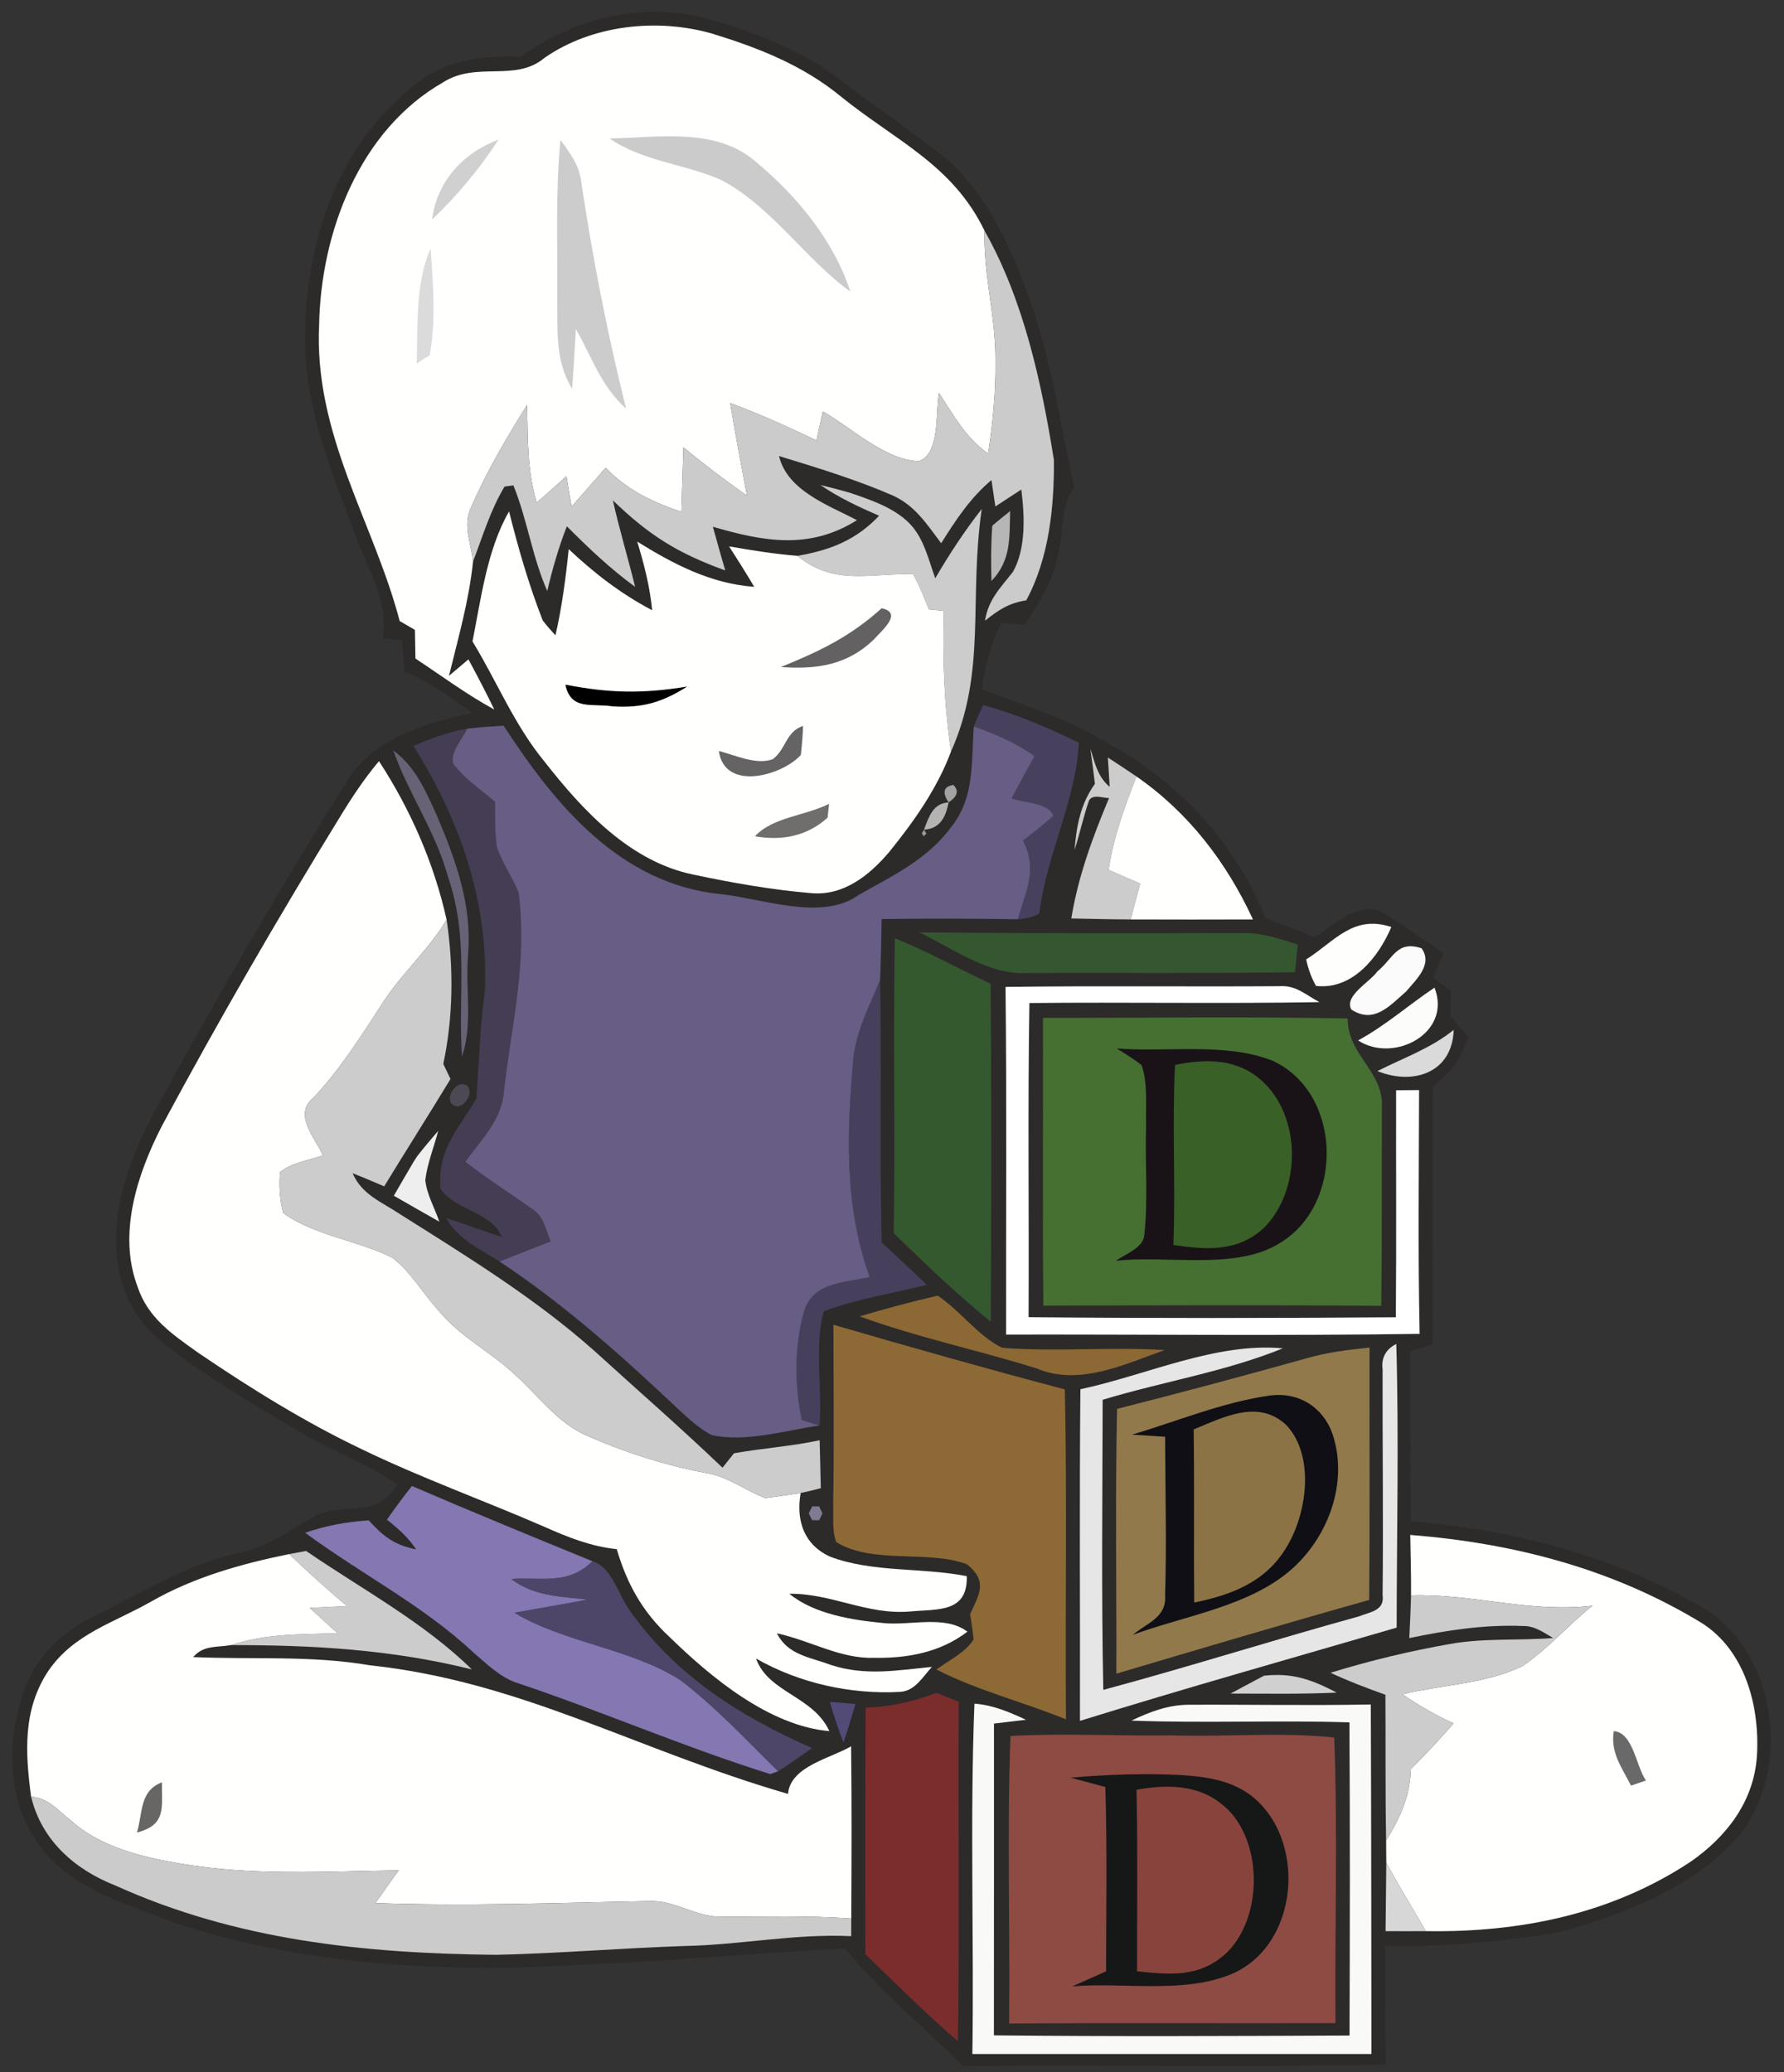 <?xml version="1.0" encoding="UTF-8" standalone="no"?>
<svg
   version="1.1"
   viewBox="0 0 198 230"
   width="198.0pt"
   height="230.0pt"
   id="svg8811"
   sodipodi:docname="ddd_logos_dimmed.svg"
   inkscape:version="1.2 (dc2aedaf03, 2022-05-15)"
   xmlns:inkscape="http://www.inkscape.org/namespaces/inkscape"
   xmlns:sodipodi="http://sodipodi.sourceforge.net/DTD/sodipodi-0.dtd"
   xmlns="http://www.w3.org/2000/svg"
   xmlns:svg="http://www.w3.org/2000/svg">
  <rect x="0" y="0" width="198" height="230" fill="#333333" stroke="none"/>
  <defs
     id="defs8815" />
  <sodipodi:namedview
     id="namedview8813"
     pagecolor="#ffffff"
     bordercolor="#000000"
     borderopacity="0.25"
     inkscape:showpageshadow="2"
     inkscape:pageopacity="0.0"
     inkscape:pagecheckerboard="0"
     inkscape:deskcolor="#d1d1d1"
     inkscape:document-units="pt"
     showgrid="false"
     inkscape:zoom="3.348913"
     inkscape:cx="123.4729"
     inkscape:cy="153.48264"
     inkscape:window-width="3840"
     inkscape:window-height="2054"
     inkscape:window-x="-11"
     inkscape:window-y="-11"
     inkscape:window-maximized="1"
     inkscape:current-layer="svg8811" />
  <path
     d="M 78.89 2.17 C 83.82 3.64 89.09 5.58 93.16 8.79 C 96.75 11.55 100.51 14.10 104.09 16.87 C 109.12 20.74 112.02 26.99 114.13 32.82 C 116.67 39.77 117.63 46.90 119.22 54.08 C 117.60 56.41 118.16 58.77 117.43 61.53 C 116.86 64.47 115.37 66.89 113.73 69.34 C 112.87 69.27 112.01 69.20 111.15 69.14 C 109.94 71.53 109.34 73.83 108.97 76.49 C 113.36 78.25 117.84 79.48 121.92 81.94 C 130.33 86.22 136.85 93.14 140.45 101.88 C 142.27 102.63 144.10 103.33 145.93 104.03 C 148.03 102.64 150.29 100.42 153.02 101.03 C 155.48 102.50 157.84 104.20 160.22 105.82 C 159.83 106.73 159.44 107.63 159.05 108.54 C 159.71 109.02 160.36 109.50 161.02 109.97 C 161.01 110.93 161.00 111.88 161.00 112.83 C 161.65 113.58 162.31 114.34 162.96 115.09 C 162.07 117.60 161.23 118.96 159.03 120.53 C 158.96 130.10 159.02 139.68 159.00 149.26 C 158.18 149.50 157.35 149.73 156.52 149.97 C 156.57 156.26 156.52 162.56 156.57 168.86 C 167.61 169.78 178.34 172.50 188.05 177.94 C 197.77 182.78 199.46 198.26 191.44 205.39 C 186.50 210.13 179.30 212.78 172.80 214.53 C 166.53 215.56 160.09 216.12 153.74 216.02 C 153.76 220.41 153.71 224.80 153.80 229.19 C 138.18 229.49 122.53 229.19 106.90 229.34 C 102.53 225.02 97.72 221.03 93.79 216.30 C 84.19 216.71 74.61 217.72 65.00 218.06 C 49.92 219.04 33.93 218.25 19.49 213.47 C 14.48 211.54 8.05 209.70 4.70 205.28 C 0.81 200.42 0.71 193.95 2.45 188.22 C 3.69 184.20 6.71 181.26 10.40 179.41 C 15.72 176.84 20.36 173.78 26.21 172.44 C 29.42 171.87 31.81 170.09 34.56 168.52 C 38.10 166.40 41.60 168.89 44.12 164.79 C 40.45 162.27 36.29 160.81 32.49 158.49 C 27.73 155.66 22.91 152.80 18.53 149.40 C 16.00 147.46 14.13 144.96 13.40 141.82 C 11.79 135.30 14.21 128.89 17.26 123.20 C 23.90 111.02 30.80 98.97 38.20 87.24 C 40.83 82.19 47.21 80.20 52.41 79.16 C 50.02 77.42 47.70 75.66 44.92 74.56 C 44.81 73.40 44.70 72.23 44.61 71.06 C 43.90 70.99 43.20 70.91 42.50 70.84 C 43.05 66.48 40.92 63.40 39.47 59.53 C 36.61 51.72 33.52 44.74 33.88 36.19 C 34.20 25.81 37.87 15.74 46.26 9.23 C 49.65 6.62 53.60 6.11 57.76 6.31 C 63.87 1.91 71.55 0.10 78.89 2.17 Z"
     fill="#2d2a2a"
     id="path8687" />
  <path
     d="M 79.00 3.72 C 84.16 5.30 89.10 7.24 93.31 10.70 C 99.38 15.62 105.71 18.25 109.27 25.61 C 109.13 30.49 110.52 35.14 110.48 40.00 C 110.53 43.47 110.19 46.92 109.67 50.35 C 107.18 48.60 105.84 46.11 104.22 43.62 C 103.78 45.65 104.42 50.36 101.96 51.19 C 98.25 51.08 94.50 47.48 91.32 45.67 C 91.08 46.74 90.85 47.82 90.62 48.89 C 87.48 47.40 84.32 45.95 81.04 44.74 C 81.61 48.18 82.26 51.60 82.90 55.02 C 80.48 53.32 78.13 51.54 75.85 49.66 C 75.78 52.04 75.70 54.43 75.62 56.82 C 72.39 55.72 69.63 54.42 67.22 51.92 C 65.97 53.37 64.71 54.80 63.44 56.23 C 63.24 55.11 63.05 53.98 62.87 52.86 C 61.77 53.85 60.67 54.83 59.56 55.80 C 58.49 52.22 58.59 48.64 58.50 44.95 C 56.23 48.59 54.01 52.33 52.31 56.26 C 51.31 58.27 52.27 60.18 52.50 62.34 C 52.05 66.68 50.86 70.81 49.83 75.02 L 51.99 73.19 C 52.98 75.03 53.95 76.88 54.86 78.76 C 51.79 77.09 49.01 75.02 46.11 73.10 C 46.09 72.04 46.07 70.98 46.05 69.92 C 45.49 69.59 44.93 69.27 44.36 68.94 C 41.48 57.96 34.82 48.31 35.42 36.00 C 35.63 25.75 39.91 14.45 49.16 9.15 C 52.89 6.75 57.19 9.17 60.45 6.41 C 65.72 2.76 72.91 1.99 79.00 3.72 Z"
     fill="#fffffe"
     id="path8689" />
  <path
     d="M 67.64 15.37 C 73.07 15.28 79.58 14.08 83.98 18.04 C 88.43 21.73 92.60 26.80 94.37 32.36 C 89.61 29.00 85.53 22.81 80.02 19.97 C 75.88 18.15 71.50 17.97 67.64 15.37 Z"
     fill="#cacbca"
     id="path8691" />
  <path
     d="M 55.33 15.50 C 53.19 18.77 50.79 21.68 47.96 24.36 C 48.46 20.15 51.43 16.94 55.33 15.50 Z"
     fill="#cfd0cf"
     id="path8693" />
  <path
     d="M 62.20 15.54 C 63.29 17.01 64.31 18.37 64.52 20.25 C 65.78 28.69 67.42 37.08 69.49 45.35 C 66.68 42.86 65.72 39.68 63.91 36.52 C 63.79 38.73 63.67 40.94 63.49 43.16 C 61.55 39.92 61.91 36.61 61.85 33.00 C 61.90 27.13 61.64 21.40 62.20 15.54 Z"
     fill="#cbcccb"
     id="path8695" />
  <path
     d="M 109.27 25.61 C 113.61 33.29 115.59 42.43 116.97 51.06 C 117.01 56.28 116.43 61.97 113.90 66.64 C 111.97 66.94 110.86 67.68 109.32 68.90 C 109.70 66.52 111.04 65.25 112.42 63.48 C 113.89 60.90 113.72 57.19 113.35 54.34 C 112.39 54.97 111.43 55.59 110.47 56.22 L 110.04 53.29 C 107.70 55.25 106.07 57.73 104.46 60.30 C 102.85 58.18 101.59 56.13 99.06 54.99 C 94.99 53.22 90.69 51.92 86.46 50.62 C 87.38 54.48 91.96 56.08 95.11 57.74 C 89.83 61.06 84.75 60.11 79.12 58.47 C 79.56 60.09 80.03 61.71 80.49 63.32 C 75.22 61.41 72.04 59.43 68.02 55.54 C 68.74 58.77 69.70 61.93 70.49 65.14 C 67.74 63.14 65.31 60.82 62.91 58.42 C 62.00 60.77 61.31 63.15 60.74 65.60 C 59.06 61.81 58.53 57.69 56.98 53.88 L 56.00 54.01 C 54.45 56.57 53.56 59.56 52.50 62.34 C 52.27 60.18 51.31 58.27 52.31 56.26 C 54.01 52.33 56.23 48.59 58.50 44.95 C 58.59 48.64 58.49 52.22 59.56 55.80 C 60.67 54.83 61.77 53.85 62.87 52.86 C 63.05 53.98 63.24 55.11 63.44 56.23 C 64.71 54.80 65.97 53.37 67.22 51.92 C 69.63 54.42 72.39 55.72 75.62 56.82 C 75.70 54.43 75.78 52.04 75.85 49.66 C 78.13 51.54 80.48 53.32 82.90 55.02 C 82.26 51.60 81.61 48.18 81.04 44.74 C 84.32 45.95 87.48 47.40 90.62 48.89 C 90.85 47.82 91.08 46.74 91.32 45.67 C 94.50 47.48 98.25 51.08 101.96 51.19 C 104.42 50.36 103.78 45.65 104.22 43.62 C 105.84 46.11 107.18 48.60 109.67 50.35 C 110.19 46.92 110.53 43.47 110.48 40.00 C 110.52 35.14 109.13 30.49 109.27 25.61 Z"
     fill="#cacbca"
     id="path8697" />
  <path
     d="M 47.79 27.59 C 48.07 31.46 48.40 35.60 47.69 39.44 L 46.25 40.34 C 46.36 36.24 46.10 31.39 47.79 27.59 Z"
     fill="#dadbda"
     id="path8699" />
  <path
     d="M 91.06 53.84 C 92.14 54.10 93.21 54.38 94.27 54.68 C 96.56 55.46 99.19 56.33 100.92 58.08 C 102.55 59.74 103.03 62.07 103.80 64.19 C 105.36 61.52 107.05 58.94 108.96 56.50 C 107.50 66.59 109.53 74.51 105.55 83.42 C 104.78 78.18 104.60 73.09 104.75 67.80 C 104.20 67.75 103.65 67.70 103.10 67.65 C 102.56 66.34 102.05 64.97 101.34 63.75 C 96.56 63.59 92.61 65.08 88.50 61.70 C 92.14 61.07 94.99 59.97 97.57 57.25 C 95.31 56.27 93.10 55.24 91.06 53.84 Z"
     fill="#cbcccb"
     id="path8701" />
  <path
     d="M 112.11 56.73 C 112.03 59.71 112.24 62.19 110.04 64.49 C 109.98 62.45 109.98 60.40 110.13 58.35 C 110.78 57.80 111.45 57.26 112.11 56.73 Z"
     fill="#b5b6b5"
     id="path8703" />
  <path
     d="M 56.50 56.77 C 57.52 60.86 58.70 64.95 60.24 68.88 C 60.68 69.45 61.15 69.99 61.65 70.52 C 62.37 67.37 62.79 64.18 63.12 60.96 C 65.96 63.63 68.92 65.92 72.38 67.74 C 72.13 65.13 71.49 62.62 70.72 60.12 C 74.78 62.63 78.85 64.78 83.71 65.14 C 82.81 63.62 81.87 62.13 80.92 60.65 C 83.43 61.09 85.95 61.49 88.50 61.70 C 92.61 65.08 96.56 63.59 101.34 63.75 C 102.05 64.97 102.56 66.34 103.10 67.65 C 103.65 67.70 104.20 67.75 104.75 67.80 C 104.60 73.09 104.78 78.18 105.55 83.42 C 104.03 87.52 101.39 91.25 98.65 94.62 C 96.46 97.19 93.60 99.47 90.02 99.14 C 85.66 98.77 81.27 98.00 76.99 97.09 C 69.94 95.66 64.69 89.98 60.44 84.55 C 57.06 80.44 55.18 75.69 52.44 71.20 C 53.39 66.45 54.06 60.99 56.50 56.77 Z"
     fill="#fffffe"
     id="path8705" />
  <path
     d="M 97.85 67.52 C 100.29 68.03 97.81 70.03 97.00 70.97 C 94.03 73.84 90.66 74.32 86.67 74.04 C 90.97 72.30 94.37 70.66 97.85 67.52 Z"
     fill="#636161"
     id="path8707" />
  <path
     d="M 62.75 76.00 C 67.66 76.95 71.32 77.02 76.27 76.21 C 73.49 77.96 71.33 78.61 68.00 78.41 C 65.71 78.04 63.36 78.92 62.75 76.00 Z"
     fill="#000000"
     id="path8709" />
  <path
     d="M 109.12 78.27 C 112.78 79.25 116.34 80.79 119.74 82.45 C 119.36 89.12 116.14 94.81 115.35 101.42 C 114.65 101.78 113.86 101.99 112.96 102.04 C 113.86 98.86 115.19 96.51 113.54 93.31 C 114.69 92.41 115.83 91.53 116.91 90.55 C 116.34 89.04 113.59 89.15 112.26 88.62 C 113.11 87.06 113.95 85.49 114.81 83.93 C 112.73 82.46 110.48 81.48 108.09 80.64 C 108.40 79.82 108.74 79.04 109.12 78.27 Z"
     fill="#5e5488"
     id="path8711"
     style="fill:#5e5488;fill-opacity:0.559" />
  <path
     d="M 51.86 80.88 C 51.35 81.96 49.92 83.57 50.30 84.78 C 51.54 86.41 53.37 87.67 54.94 88.99 C 54.96 90.65 54.90 92.37 55.15 94.02 C 55.72 95.79 56.91 97.39 57.57 99.14 C 58.53 106.88 56.81 113.48 55.94 121.04 C 55.71 124.36 53.48 126.37 51.66 128.96 C 54.00 130.80 56.51 132.39 58.94 134.11 C 60.39 134.98 60.50 136.37 61.12 137.80 C 59.22 138.53 57.33 139.28 55.44 140.03 C 53.19 138.57 50.90 137.63 49.50 135.19 C 51.56 135.88 53.60 136.63 55.67 137.30 C 54.67 134.56 50.36 134.28 48.89 131.95 C 48.50 127.61 50.89 125.31 52.87 121.95 C 53.17 117.95 53.26 113.98 53.81 110.00 C 54.25 100.19 51.06 91.01 45.88 82.79 C 47.83 81.98 49.77 81.23 51.86 80.88 Z"
     fill="#5e5487"
     id="path8713"
     style="fill:#5e5487;fill-opacity:0.457" />
  <path
     d="M 51.86 80.88 C 53.20 80.73 54.54 80.63 55.89 80.55 C 61.60 89.33 68.80 98.12 79.97 99.25 C 84.67 99.73 91.20 102.31 95.34 99.32 C 99.23 97.11 102.97 95.39 105.69 91.65 C 108.21 88.36 107.77 84.54 108.09 80.64 C 110.48 81.48 112.73 82.46 114.81 83.93 C 113.95 85.49 113.11 87.06 112.26 88.62 C 113.59 89.15 116.34 89.04 116.91 90.55 C 115.83 91.53 114.69 92.41 113.54 93.31 C 115.19 96.51 113.86 98.86 112.96 102.04 C 107.92 101.96 102.89 101.95 97.85 102.02 C 97.81 104.27 97.77 106.52 97.68 108.77 C 96.50 111.72 95.09 114.25 94.71 117.48 C 93.99 125.76 93.68 133.79 96.52 141.75 C 93.83 142.41 90.52 142.24 89.33 145.28 C 88.16 149.09 88.15 153.75 89.00 157.63 L 90.95 158.23 C 87.18 158.78 82.74 160.13 78.99 159.30 C 77.65 158.61 76.56 157.59 75.45 156.58 C 69.10 150.59 62.74 144.86 55.44 140.03 C 57.33 139.28 59.22 138.53 61.12 137.80 C 60.50 136.37 60.39 134.98 58.94 134.11 C 56.51 132.39 54.00 130.80 51.66 128.96 C 53.48 126.37 55.71 124.36 55.94 121.04 C 56.81 113.48 58.53 106.88 57.57 99.14 C 56.91 97.39 55.72 95.79 55.15 94.02 C 54.90 92.37 54.96 90.65 54.94 88.99 C 53.37 87.67 51.54 86.41 50.30 84.78 C 49.92 83.57 51.35 81.96 51.86 80.88 Z"
     fill="#8577b1"
     id="path8715"
     style="fill:#8577b1;fill-opacity:0.668" />
  <path
     d="M 89.13 80.58 C 89.09 81.66 89.01 82.73 88.88 83.80 C 86.85 86.08 80.42 87.92 79.78 83.36 C 81.61 83.83 83.94 84.95 85.78 84.27 C 87.29 83.09 87.20 81.22 89.13 80.58 Z"
     fill="#656363"
     id="path8717" />
  <path
     d="M 121.01 83.11 L 121.15 83.53 C 121.58 84.99 121.95 86.33 123.16 87.34 L 122.96 84.09 C 124.02 84.78 125.08 85.47 126.13 86.19 C 124.82 89.58 123.57 92.94 123.04 96.56 C 124.21 97.06 125.38 97.57 126.55 98.08 C 126.19 99.40 125.84 100.73 125.49 102.06 C 123.29 102.05 121.09 102.00 118.90 101.95 C 119.66 97.29 121.27 92.92 123.09 88.59 C 122.40 88.58 121.27 88.11 120.86 88.87 C 120.24 90.66 119.85 92.53 119.26 94.34 C 119.47 91.69 119.93 89.22 121.52 87.01 C 121.37 85.71 121.20 84.41 121.01 83.11 Z"
     fill="#cbcccb"
     id="path8719" />
  <path
     d="M 43.65 83.30 C 46.17 85.17 47.22 87.78 48.48 90.52 C 50.61 95.54 52.40 100.43 51.95 105.99 C 51.63 109.67 52.50 113.79 51.27 117.28 C 50.82 110.31 52.07 104.13 49.71 97.29 C 48.34 92.28 45.35 88.13 43.65 83.30 Z"
     fill="#676275"
     id="path8721" />
  <path
     d="M 42.06 84.49 C 45.56 89.85 48.18 95.84 49.57 102.10 C 47.52 105.50 44.54 108.08 42.41 111.42 C 40.06 115.05 37.79 118.63 34.83 121.81 C 32.47 123.69 34.95 126.25 35.84 128.25 C 34.30 128.79 32.36 129.07 31.07 130.11 C 30.96 131.63 31.04 133.17 31.43 134.64 C 34.83 137.14 39.80 137.70 43.55 139.61 C 45.55 141.13 46.94 143.55 48.62 145.42 C 51.16 148.49 54.41 149.99 57.29 152.71 C 59.67 154.89 61.86 157.83 64.79 159.20 C 69.11 161.15 73.62 162.60 78.28 163.49 C 80.80 163.88 82.62 165.41 84.93 166.29 C 86.09 166.15 87.24 165.96 88.40 165.80 L 88.86 165.73 C 88.34 168.79 89.21 171.45 92.12 172.79 C 96.83 174.58 102.32 173.97 107.30 174.96 C 107.41 179.06 104.06 178.59 101.00 178.88 C 96.25 179.29 92.27 176.85 87.60 176.91 C 90.39 179.18 94.54 179.82 98.01 180.16 C 101.07 180.48 104.85 179.23 107.37 181.12 C 104.34 183.43 100.71 184.09 96.98 184.02 C 93.27 184.14 90.02 182.14 86.23 181.30 C 87.43 183.72 89.89 183.94 92.21 184.81 C 96.04 186.06 99.54 185.41 103.43 185.03 C 102.42 186.12 101.57 187.69 99.93 187.80 C 94.44 188.11 88.70 186.84 83.91 184.10 C 85.28 187.91 90.24 188.24 92.05 192.16 C 85.39 191.58 78.92 186.21 74.30 181.70 C 71.32 178.94 69.59 175.83 68.45 171.96 C 65.62 171.67 63.05 170.65 60.47 169.50 C 53.67 166.54 46.82 164.09 40.16 160.87 C 33.82 157.85 27.73 154.06 21.94 150.12 C 19.10 148.09 16.41 146.29 15.26 142.81 C 13.05 136.93 15.24 130.30 17.97 124.98 C 24.21 113.36 30.82 101.93 37.72 90.70 C 39.04 88.53 40.43 86.43 42.06 84.49 Z"
     fill="#fffffe"
     id="path8723" />
  <path
     d="M 105.80 87.13 C 106.46 87.75 106.28 88.40 105.28 89.07 C 104.55 87.96 104.72 87.31 105.80 87.13 Z"
     fill="#a3a3a3"
     id="path8725" />
  <path
     d="M 126.13 86.19 C 131.90 90.19 136.13 95.71 139.06 102.06 C 134.53 102.07 130.01 102.08 125.49 102.06 C 125.84 100.73 126.19 99.40 126.55 98.08 C 125.38 97.57 124.21 97.06 123.04 96.56 C 123.57 92.94 124.82 89.58 126.13 86.19 Z"
     fill="#fffffe"
     id="path8727" />
  <path
     d="M 92.02 89.22 L 91.85 90.76 C 89.57 92.83 86.78 93.35 83.79 92.83 C 85.75 90.69 89.44 90.55 92.02 89.22 Z"
     fill="#6f6e6d"
     id="path8729" />
  <path
     d="M 105.28 89.07 C 104.98 90.66 104.36 91.99 102.55 92.10 C 103.08 90.71 103.53 89.16 105.28 89.07 Z"
     fill="#b2b3b2"
     id="path8731" />
  <path
     d="M 102.31 92.50 L 102.55 92.10 L 102.83 92.52 L 102.51 92.83 L 102.31 92.50 Z"
     fill="#9a9a99"
     id="path8733" />
  <path
     d="M 49.57 102.10 C 50.36 107.38 50.31 112.87 49.20 118.10 C 49.47 118.66 49.73 119.21 50.00 119.77 C 47.58 123.76 45.07 127.70 42.64 131.69 C 41.48 131.19 40.31 130.69 39.13 130.23 C 40.18 132.62 42.26 133.36 44.31 134.72 C 51.84 139.48 59.32 144.04 66.01 149.99 C 70.74 154.30 75.57 158.50 80.19 162.92 L 81.46 161.32 C 84.62 160.75 87.83 160.55 90.97 159.87 C 91.01 161.64 91.05 163.42 91.10 165.19 C 90.36 165.39 89.61 165.57 88.86 165.73 L 88.40 165.80 C 87.24 165.96 86.09 166.15 84.93 166.29 C 82.62 165.41 80.80 163.88 78.28 163.49 C 73.62 162.60 69.11 161.15 64.79 159.20 C 61.86 157.83 59.67 154.89 57.29 152.71 C 54.41 149.99 51.16 148.49 48.62 145.42 C 46.94 143.55 45.55 141.13 43.55 139.61 C 39.80 137.70 34.83 137.14 31.43 134.64 C 31.04 133.17 30.96 131.63 31.07 130.11 C 32.36 129.07 34.30 128.79 35.84 128.25 C 34.95 126.25 32.47 123.69 34.83 121.81 C 37.79 118.63 40.06 115.05 42.41 111.42 C 44.54 108.08 47.52 105.50 49.57 102.10 Z"
     fill="#cbcccb"
     id="path8735" />
  <path
     d="M 102.05 103.50 C 114.04 103.61 126.03 103.61 138.02 103.57 C 140.14 103.55 142.04 104.21 144.03 104.85 C 143.93 105.87 143.83 106.90 143.73 107.92 C 133.82 108.07 123.90 107.96 113.99 108.01 C 109.77 108.26 105.78 105.30 102.05 103.50 Z"
     fill="#3f8e37"
     id="path8737"
     style="fill:#3f8e37;fill-opacity:0.449" />
  <path
     d="M 154.42 102.90 C 153.00 106.24 150.12 109.90 146.06 109.44 C 145.55 108.54 145.19 107.56 144.97 106.50 C 148.17 104.46 150.17 101.51 154.42 102.90 Z"
     fill="#fefefd"
     id="path8739" />
  <path
     d="M 99.32 104.15 C 102.95 105.62 106.40 107.53 109.94 109.20 C 110.05 121.70 110.02 134.21 109.96 146.71 C 106.20 143.66 102.66 140.26 99.19 136.88 C 99.38 125.98 99.11 115.05 99.32 104.15 Z"
     fill="#3f8e37"
     id="path8741"
     style="fill:#3f8e37;fill-opacity:0.47" />
  <path
     d="M 157.77 105.26 C 159.07 107.05 157.16 108.74 156.06 110.06 C 154.24 111.63 152.52 113.70 149.99 112.07 C 149.11 110.57 152.08 108.98 152.87 107.83 C 154.66 106.36 155.04 104.36 157.77 105.26 Z"
     fill="#fbfbfb"
     id="path8743" />
  <path
     d="M 97.68 108.77 C 97.87 118.48 97.62 128.20 97.85 137.91 C 99.54 139.46 101.21 141.04 102.87 142.62 C 99.08 143.57 95.09 144.17 91.43 145.56 C 90.35 149.35 91.29 154.22 90.95 158.23 L 89.00 157.63 C 88.15 153.75 88.16 149.09 89.33 145.28 C 90.52 142.24 93.83 142.41 96.52 141.75 C 93.68 133.79 93.99 125.76 94.71 117.48 C 95.09 114.25 96.50 111.72 97.68 108.77 Z"
     fill="#5f558a"
     id="path8745"
     style="fill:#5f558a;fill-opacity:0.522" />
  <path
     d="M 142.01 109.47 C 143.83 109.34 144.92 110.43 146.44 111.24 C 135.71 111.43 124.98 111.23 114.25 111.34 C 114.06 122.96 114.22 134.59 114.16 146.21 C 127.74 146.34 141.34 146.32 154.92 146.22 C 154.99 137.82 154.93 129.42 154.95 121.02 C 155.80 121.01 156.65 121.01 157.50 121.00 C 157.48 130.02 157.37 139.04 157.56 148.06 C 142.27 148.29 126.96 148.11 111.66 148.14 C 111.64 135.28 111.74 122.41 111.60 109.55 C 121.74 109.41 131.88 109.54 142.01 109.47 Z"
     fill="#ffffff"
     id="path8747" />
  <path
     d="M 159.21 109.63 C 161.19 114.70 154.66 118.07 150.73 115.49 C 153.79 113.83 156.34 111.55 159.21 109.63 Z"
     fill="#fcfcfb"
     id="path8749" />
  <path
     d="M 115.76 112.98 C 127.03 113.00 138.31 112.83 149.57 113.05 C 149.60 117.24 153.62 118.91 153.37 122.98 C 153.35 130.31 153.40 137.63 153.30 144.95 C 140.80 144.85 128.30 144.89 115.80 144.93 C 115.69 134.28 115.78 123.63 115.76 112.98 Z"
     fill="#64c33d"
     id="path8751"
     style="fill:#64c33d;fill-opacity:0.454" />
  <path
     d="M 161.34 114.32 C 161.19 119.11 156.81 120.50 152.88 118.89 C 155.78 117.42 158.77 116.39 161.34 114.32 Z"
     fill="#dbdada"
     id="path8753" />
  <path
     d="M 123.94 116.38 C 129.46 116.83 136.07 115.68 141.25 117.75 C 148.99 121.32 149.23 133.74 142.00 138.01 C 137.07 141.06 129.50 139.28 123.84 139.96 C 124.90 139.18 126.98 138.51 127.01 136.99 C 127.44 133.03 127.06 128.98 127.20 125.00 C 127.14 122.81 127.42 120.31 126.70 118.23 C 125.82 117.54 124.88 116.96 123.94 116.38 Z"
     fill="#191318"
     id="path8755" />
  <path
     d="M 130.41 118.21 C 133.83 117.50 137.32 117.49 140.04 119.96 C 144.48 123.94 144.44 132.13 140.28 136.30 C 137.35 139.00 133.91 138.73 130.23 138.20 C 130.48 131.54 130.08 124.85 130.41 118.21 Z"
     fill="#64c33d"
     id="path8757"
     style="fill:#64c33d;fill-opacity:0.438" />
  <path
     d="M 51.28 120.32 C 52.86 120.52 51.94 122.69 50.77 122.82 C 49.19 122.60 50.10 120.46 51.28 120.32 Z"
     fill="#4c4854"
     id="path8759" />
  <path
     d="M 48.63 125.53 C 48.17 127.34 47.42 129.14 47.20 131.00 C 47.37 132.59 48.25 134.11 48.76 135.61 C 47.07 134.66 45.39 133.69 43.71 132.73 C 44.43 131.46 45.18 130.21 45.91 128.95 L 46.29 128.36 C 47.04 127.40 47.83 126.46 48.63 125.53 Z"
     fill="#eeeeee"
     id="path8761" />
  <path
     d="M 104.07 143.82 C 106.58 145.49 108.55 148.30 111.22 149.61 C 117.20 150.08 123.27 149.48 129.26 149.86 C 124.78 151.45 119.78 153.89 115.05 151.90 C 108.55 149.86 101.80 148.46 95.41 146.12 C 98.27 145.27 101.16 144.49 104.07 143.82 Z"
     fill="#f8af40"
     id="path8763"
     style="fill:#f8af40;fill-opacity:0.468" />
  <path
     d="M 92.50 147.05 C 101.03 149.54 109.60 151.96 118.18 154.23 C 118.45 166.43 118.21 178.65 118.31 190.85 C 113.51 188.90 108.52 187.67 103.93 185.32 C 105.27 184.32 107.18 183.43 108.06 181.97 C 107.96 181.03 107.82 180.10 107.67 179.17 C 108.72 176.90 109.63 175.53 107.34 173.65 C 103.13 172.01 96.81 173.68 92.81 171.17 C 92.33 169.91 92.53 168.34 92.47 167.01 C 92.59 160.36 92.50 153.70 92.50 147.05 Z"
     fill="#f4ad40"
     id="path8765"
     style="fill:#f4ad40;fill-opacity:0.484" />
  <path
     d="M 142.38 149.67 C 136.02 152.26 128.96 153.38 122.38 155.38 C 122.36 166.11 122.23 176.85 122.45 187.58 C 131.94 185.03 141.32 182.04 150.80 179.43 C 152.03 178.93 153.70 178.82 153.45 177.06 C 153.54 168.71 153.43 160.35 153.45 152.00 C 153.29 150.72 153.80 149.78 154.97 149.18 C 155.27 159.67 155.02 170.18 155.01 180.67 C 143.29 184.09 131.52 187.40 119.86 191.02 C 119.89 178.75 119.79 166.48 119.91 154.21 C 127.26 152.64 134.96 148.98 142.38 149.67 Z"
     fill="#e6e6e6"
     id="path8767" />
  <path
     d="M 152.00 149.58 C 151.98 158.92 152.04 168.26 151.96 177.60 C 142.58 180.23 133.24 183.01 123.90 185.78 C 123.93 175.98 123.77 166.18 123.98 156.39 C 131.00 154.61 138.01 152.73 144.99 150.78 C 147.28 150.11 149.63 149.83 152.00 149.58 Z"
     fill="#facc70"
     id="path8769"
     style="fill:#facc70;fill-opacity:0.489" />
  <path
     d="M 141.00 154.90 C 144.12 154.50 146.81 156.17 147.87 159.11 C 149.86 164.94 147.04 171.68 142.13 175.16 C 137.52 178.48 131.04 179.51 125.72 181.47 C 127.33 180.13 129.51 179.54 129.31 177.06 C 129.49 171.21 129.33 165.33 129.31 159.48 C 128.08 159.40 126.86 159.33 125.63 159.25 C 130.69 157.75 135.77 155.62 141.00 154.90 Z"
     fill="#0f0f15"
     id="path8771" />
  <path
     d="M 142.79 158.21 C 145.96 161.63 145.06 168.05 142.78 171.75 C 140.48 175.60 136.74 177.02 132.54 177.89 C 132.48 171.48 132.57 165.08 132.48 158.67 C 135.79 157.32 139.67 155.25 142.79 158.21 Z"
     fill="#facc70"
     id="path8773"
     style="fill:#facc70;fill-opacity:0.532" />
  <path
     d="M 45.72 164.95 C 52.36 167.81 59.06 170.56 65.75 173.30 C 63.04 175.98 60.17 175.04 56.73 175.27 C 59.31 177.22 62.16 177.20 65.23 177.56 C 62.52 178.08 59.80 178.52 57.09 179.02 C 62.70 182.39 69.93 182.95 75.50 186.49 C 79.42 189.47 82.85 193.17 86.36 196.62 L 85.49 196.93 C 75.89 193.93 66.69 189.90 57.16 186.73 C 55.43 186.09 53.92 184.62 52.54 183.43 C 46.96 178.20 40.07 174.72 33.87 170.14 C 36.23 169.34 38.43 168.92 40.93 168.77 C 42.55 170.56 43.78 171.50 46.19 171.99 C 45.31 170.66 44.18 169.66 42.94 168.69 C 43.84 167.42 44.74 166.16 45.72 164.95 Z"
     fill="#8577b1"
     id="path8775" />
  <path
     d="M 90.14 167.22 L 90.92 167.22 L 91.29 167.99 L 90.91 168.75 L 90.13 168.74 L 89.76 167.98 L 90.14 167.22 Z"
     fill="#817a93"
     id="path8777" />
  <path
     d="M 156.52 170.38 C 168.01 171.29 179.00 174.14 188.89 180.17 C 193.76 183.28 195.34 189.54 194.99 195.00 C 194.63 199.99 191.62 203.89 187.63 206.66 C 178.82 212.48 168.70 214.53 158.25 214.36 C 156.79 211.83 155.24 209.34 153.86 206.76 C 153.85 205.94 153.84 205.12 153.84 204.30 C 155.40 201.77 156.50 199.39 156.58 196.38 C 158.22 194.74 159.81 193.06 161.32 191.30 C 159.33 190.37 157.45 189.33 155.66 188.06 C 159.96 187.03 164.94 186.90 168.93 184.96 C 171.77 183.07 174.07 180.36 176.75 178.23 C 169.86 179.07 163.46 176.88 156.61 177.09 C 156.62 174.86 156.56 172.62 156.52 170.38 Z"
     fill="#fffffe"
     id="path8779" />
  <path
     d="M 33.97 172.16 C 40.17 176.41 47.02 180.06 52.37 185.31 C 43.47 183.10 34.76 182.60 25.63 182.61 C 29.51 181.32 33.42 181.42 37.45 181.29 C 36.42 180.35 35.39 179.42 34.36 178.48 C 35.74 178.41 37.11 178.34 38.49 178.27 C 36.30 176.41 34.16 174.50 32.08 172.51 L 33.97 172.16 Z"
     fill="#cbcccb"
     id="path8781" />
  <path
     d="M 32.08 172.51 C 34.16 174.50 36.30 176.41 38.49 178.27 C 37.11 178.34 35.74 178.41 34.36 178.48 C 35.39 179.42 36.42 180.35 37.45 181.29 C 33.42 181.42 29.51 181.32 25.63 182.61 C 24.01 182.89 22.61 182.59 21.44 183.94 C 28.01 184.23 34.50 183.73 41.04 184.85 C 57.86 186.65 70.54 194.21 87.46 199.13 C 87.72 196.04 92.24 195.17 94.46 193.84 C 94.54 200.21 94.51 206.59 94.48 212.96 C 89.64 212.61 84.82 212.78 79.98 212.76 C 77.10 212.77 74.93 210.89 72.01 211.03 C 61.89 211.21 51.79 211.61 41.66 211.24 C 42.52 210.03 43.38 208.82 44.25 207.61 C 36.02 207.73 28.17 208.25 19.99 206.86 C 15.78 206.14 11.16 205.04 7.90 202.11 C 6.42 200.96 5.43 199.61 3.45 199.43 C 2.80 194.54 2.51 189.75 5.38 185.45 C 8.22 181.33 12.60 180.16 16.77 177.78 C 21.54 175.06 26.74 173.60 32.08 172.51 Z"
     fill="#fffffe"
     id="path8783" />
  <path
     d="M 65.75 173.30 C 67.96 173.94 68.71 177.27 70.04 178.99 C 75.19 186.13 82.17 190.53 90.12 194.04 C 88.88 194.92 87.64 195.81 86.36 196.62 C 82.85 193.17 79.42 189.47 75.50 186.49 C 69.93 182.95 62.70 182.39 57.09 179.02 C 59.80 178.52 62.52 178.08 65.23 177.56 C 62.16 177.20 59.31 177.22 56.73 175.27 C 60.17 175.04 63.04 175.98 65.75 173.30 Z"
     fill="#5e5487"
     id="path8785"
     style="fill:#5e5487;fill-opacity:0.665" />
  <path
     d="M 156.61 177.09 C 163.46 176.88 169.86 179.07 176.75 178.23 C 174.07 180.36 171.77 183.07 168.93 184.96 C 164.94 186.90 159.96 187.03 155.66 188.06 C 157.45 189.33 159.33 190.37 161.32 191.30 C 159.81 193.06 158.22 194.74 156.58 196.38 C 156.50 199.39 155.40 201.77 153.84 204.30 C 153.74 198.90 153.80 193.51 153.76 188.12 C 151.70 187.39 149.66 186.61 147.67 185.68 C 152.04 184.34 156.48 183.26 160.97 182.48 C 164.67 181.81 168.55 182.13 172.37 181.82 C 171.26 181.19 170.36 180.47 169.01 180.49 C 164.71 180.32 160.61 180.96 156.41 181.83 C 156.50 180.25 156.56 178.67 156.61 177.09 Z"
     fill="#cbcccb"
     id="path8787" />
  <path
     d="M 140.28 186.01 C 143.47 185.65 145.61 186.46 148.36 187.88 C 144.42 188.07 140.52 187.99 136.57 187.99 C 137.81 187.33 139.05 186.67 140.28 186.01 Z"
     fill="#d1d0d0"
     id="path8789" />
  <path
     d="M 103.94 187.92 C 104.77 188.24 105.59 188.56 106.41 188.90 C 106.33 201.46 106.50 214.03 106.32 226.58 C 102.74 223.52 99.44 220.18 96.04 216.92 C 96.07 207.80 96.02 198.68 96.08 189.55 C 98.91 189.47 101.31 188.88 103.94 187.92 Z"
     fill="#b83130"
     id="path8791"
     style="fill:#b83130;fill-opacity:0.559" />
  <path
     d="M 92.10 188.92 C 93.05 188.98 93.99 189.06 94.94 189.15 C 94.52 190.59 94.09 192.02 93.61 193.43 C 93.07 191.94 92.52 190.45 92.10 188.92 Z"
     fill="#524b78"
     id="path8793" />
  <path
     d="M 108.15 189.11 C 110.21 189.26 112.02 190.04 113.87 190.90 C 112.69 191.04 111.51 191.18 110.32 191.32 C 110.31 202.85 110.33 214.39 110.31 225.93 C 123.46 226.07 136.63 226.01 149.78 225.95 C 149.82 214.37 149.84 202.78 149.77 191.19 C 141.71 190.93 133.64 191.30 125.58 190.99 C 127.63 190.01 129.67 189.23 131.97 189.23 C 138.69 189.20 145.41 189.33 152.14 189.20 C 152.19 202.13 152.20 215.07 152.21 228.00 C 137.45 228.00 122.69 228.00 107.92 228.00 C 108.11 215.06 107.64 202.03 108.15 189.11 Z"
     fill="#f9f9f8"
     id="path8795" />
  <path
     d="M 112.15 192.70 C 118.08 192.37 124.06 192.72 130.00 192.63 C 135.99 192.83 142.14 192.24 148.08 192.87 C 148.48 203.39 148.13 214.02 148.22 224.57 C 136.15 224.61 124.07 224.52 112.00 224.62 C 112.11 214.00 111.76 203.30 112.15 192.70 Z"
     fill="#e86c5d"
     id="path8797"
     style="fill:#e86c5d;fill-opacity:0.514" />
  <path
     d="M 179.11 192.16 C 181.25 192.30 181.59 196.10 182.68 197.64 C 182.13 197.83 181.57 198.02 181.02 198.21 C 180.00 196.17 178.72 194.58 179.11 192.16 Z"
     fill="#6a6969"
     id="path8799" />
  <path
     d="M 131.01 197.03 C 133.79 197.22 136.43 197.55 138.75 199.23 C 145.24 204.14 144.21 216.36 136.26 219.29 C 131.03 221.28 124.57 220.02 119.02 220.49 C 120.27 219.93 121.52 219.39 122.76 218.82 C 122.77 212.01 122.89 205.18 122.68 198.36 C 121.39 198.02 120.11 197.68 118.83 197.33 C 122.88 196.97 126.94 196.83 131.01 197.03 Z"
     fill="#161717"
     id="path8801" />
  <path
     d="M 17.97 197.84 C 17.94 200.63 18.50 202.57 15.20 203.41 C 15.87 201.19 15.46 198.82 17.97 197.84 Z"
     fill="#676665"
     id="path8803" />
  <path
     d="M 7.90 202.11 C 11.16 205.04 15.78 206.14 19.99 206.86 C 28.17 208.25 36.02 207.73 44.25 207.61 C 43.38 208.82 42.52 210.03 41.66 211.24 C 51.79 211.61 61.89 211.21 72.01 211.03 C 74.93 210.89 77.10 212.77 79.98 212.76 C 84.82 212.78 89.64 212.61 94.48 212.96 L 94.47 214.92 C 88.24 214.62 82.20 215.89 76.00 216.01 C 69.00 216.24 62.01 216.84 55.01 216.99 C 40.38 216.83 26.27 215.39 12.79 209.29 C 8.29 207.52 4.61 204.28 3.45 199.43 C 5.43 199.61 6.42 200.96 7.90 202.11 Z"
     fill="#cacbca"
     id="path8805" />
  <path
     d="M 126.14 198.66 C 130.11 197.97 133.86 198.13 136.71 201.33 C 140.19 205.41 139.97 213.27 135.95 216.94 C 133.02 219.53 129.82 219.19 126.20 218.82 C 126.19 212.10 126.28 205.38 126.14 198.66 Z"
     fill="#e86c5d"
     id="path8807"
     style="fill:#e86c5d;fill-opacity:0.543" />
  <path
     d="M 153.86 206.76 C 155.24 209.34 156.79 211.83 158.25 214.36 C 156.76 214.37 155.27 214.37 153.78 214.36 C 153.80 211.83 153.84 209.30 153.86 206.76 Z"
     fill="#d6d7d6"
     id="path8809" />
</svg>
